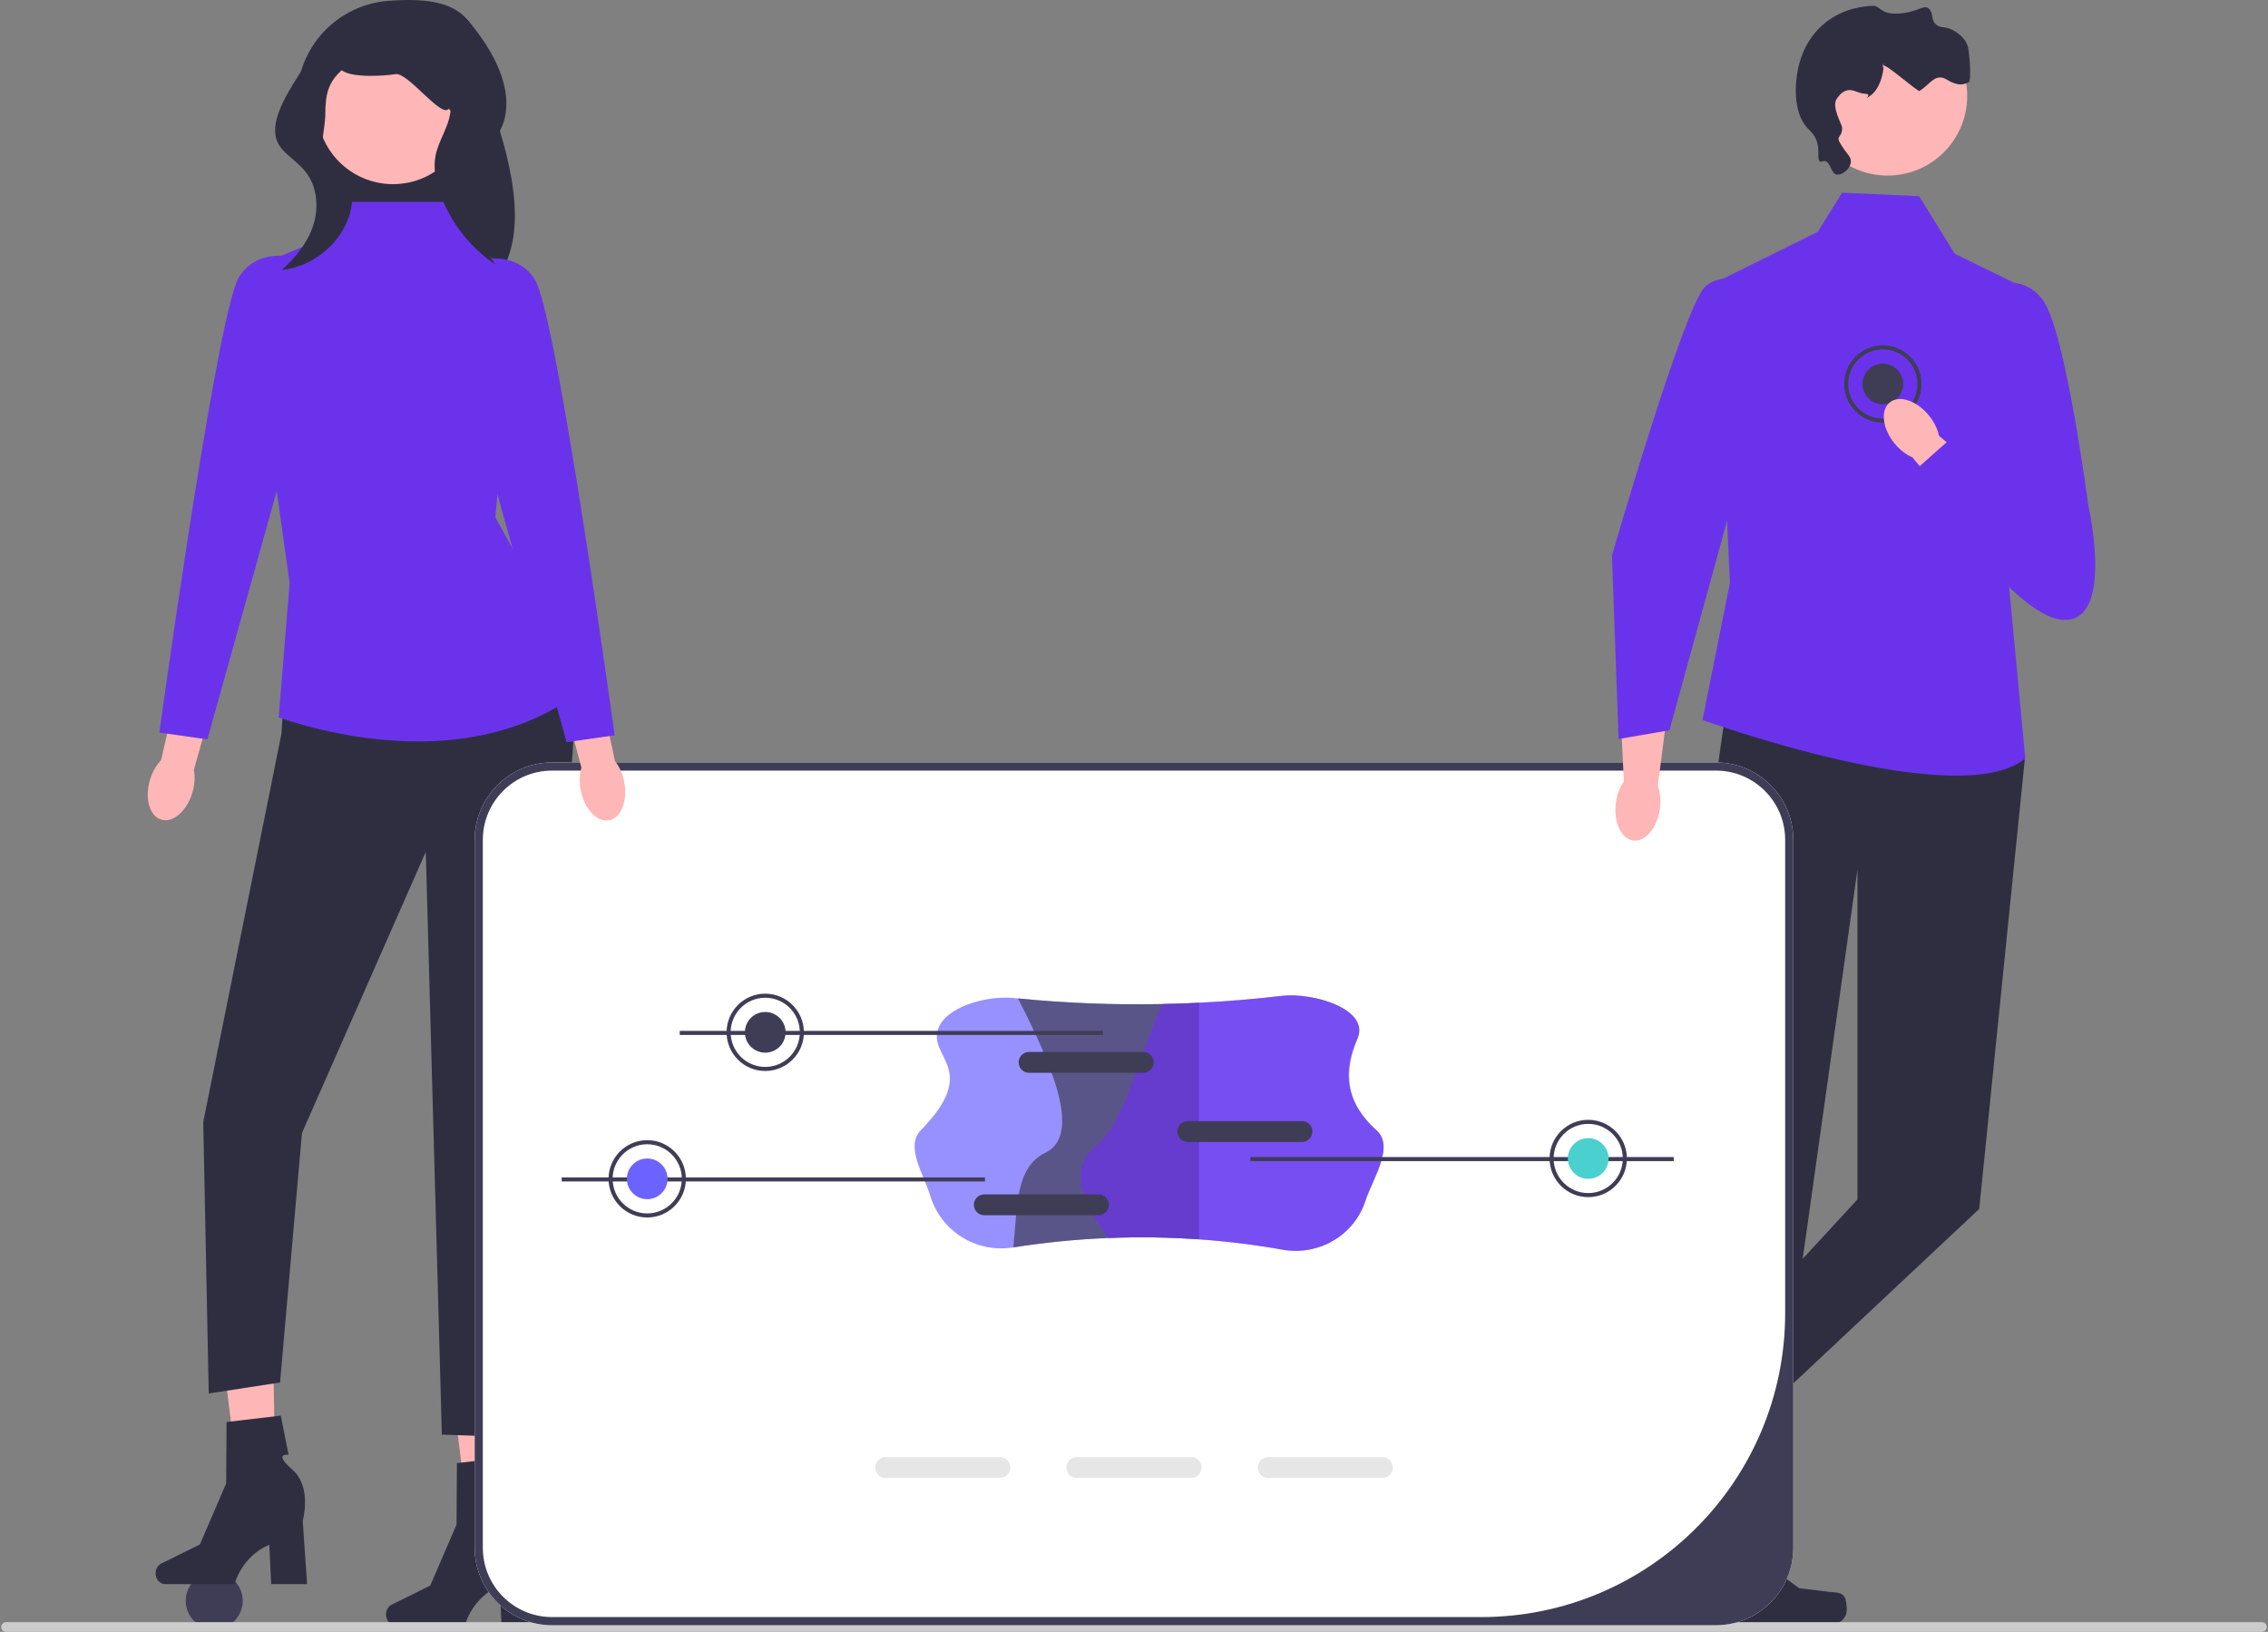 <svg width="492" height="354" viewBox="0 0 492 354" fill="none" xmlns="http://www.w3.org/2000/svg">
<rect x="0" y="0" width="492" height="354" fill="#808080" stroke="none"/>
<g clip-path="url(#clip0_120_342)">
<path d="M46.472 353.454C49.886 353.454 52.653 350.687 52.653 347.274C52.653 343.861 49.886 341.094 46.472 341.094C43.059 341.094 40.292 343.861 40.292 347.274C40.292 350.687 43.059 353.454 46.472 353.454Z" fill="#3F3D56"/>
<path d="M32.524 169.215C33.041 167.464 33.912 165.976 34.94 164.919L38.818 147.93L46.848 150.012L42.049 167.021C42.337 168.468 42.258 170.19 41.74 171.941C40.557 175.94 37.535 178.572 34.99 177.819C32.446 177.066 31.341 173.214 32.524 169.215Z" fill="#FFB6B6"/>
<path d="M109.806 334.392L102.207 334.571L97.971 300.431L109.186 300.165L109.806 334.392Z" fill="#FFB6B6"/>
<path d="M83.734 350.246C83.734 351.53 84.645 352.571 85.769 352.571H100.853C100.853 352.571 102.337 346.604 108.389 344.036L108.807 352.571H116.588L115.645 338.848C115.645 338.848 117.727 331.505 113.404 327.752C109.081 323.999 112.583 324.522 112.583 324.522L110.882 316.028L99.124 317.411L99.037 330.744L93.331 343.978L84.961 348.113C84.216 348.481 83.734 349.319 83.734 350.246Z" fill="#2F2E41"/>
<path d="M59.831 325.468L52.232 325.647L47.996 291.507L59.211 291.241L59.831 325.468Z" fill="#FFB6B6"/>
<path d="M33.759 341.322C33.759 342.606 34.67 343.647 35.794 343.647H50.878C50.878 343.647 52.362 337.68 58.415 335.112L58.832 343.647H66.614L65.671 329.923C65.671 329.923 67.752 322.581 63.429 318.828C59.106 315.075 62.608 315.598 62.608 315.598L60.907 307.104L49.149 308.487L49.062 321.82L43.356 335.054L34.987 339.189C34.242 339.557 33.759 340.395 33.759 341.322Z" fill="#2F2E41"/>
<path d="M107.453 62.24L80.086 66.999C78.201 62.174 65.542 29.434 64.761 24.71C62.728 12.426 71.886 1.102 84.302 0.175C96.21 -0.713 103.465 1.517 104.479 12.86C104.834 16.835 108.245 27.485 109.288 31.338C115.04 52.595 108.829 57.71 107.453 62.24Z" fill="#2F2E41"/>
<path d="M62.832 131.848L61.047 159.215L44.091 243.399L45.281 302.299L60.75 299.919L65.509 245.779L92.368 184.798L95.851 311.223L112.51 311.818L124.217 163.348C125.111 152.004 122.138 140.691 115.782 131.253L62.832 131.848Z" fill="#2F2E41"/>
<path d="M97.339 43.797H75.504L70.566 51.531L53.313 58.67L62.832 126.493L60.452 155.646C73.903 160.21 105.118 167.274 127.696 148.63L107.453 112.215L112.212 61.05L102.991 52.66L97.339 43.797Z" fill="#6A33EB"/>
<path d="M66.7 56.588C66.7 56.588 56.586 52.423 51.827 60.157C49.236 64.366 44.356 93.241 40.445 118.69C37.169 140.005 34.573 158.918 34.573 158.918L44.985 160.405L56.616 118.769L65.51 86.93L66.7 56.588Z" fill="#6A33EB"/>
<path d="M85.259 39.95C94.37 39.95 101.756 32.565 101.756 23.453C101.756 14.342 94.37 6.957 85.259 6.957C76.148 6.957 68.762 14.342 68.762 23.453C68.762 32.565 76.148 39.95 85.259 39.95Z" fill="#FFB6B6"/>
<path d="M351.295 332.809L359.498 337.309L380.761 307.813L368.655 301.171L351.295 332.809Z" fill="#FFB6B6"/>
<path d="M379.5 348.044C379.519 348.615 378.892 350.077 378.618 350.577C377.774 352.114 375.844 352.677 374.306 351.833L348.905 337.894C347.856 337.318 347.472 336.001 348.048 334.952L348.628 333.895C348.628 333.895 349.116 330.027 353.853 327.529C353.853 327.529 355.385 332.361 362.826 330.193L365.651 328.404L371.791 341.533L377.092 345.352C378.251 346.188 379.451 346.616 379.5 348.044Z" fill="#2F2E41"/>
<path d="M368.126 346.745L377.482 346.744L381.933 310.656L368.124 310.657L368.126 346.745Z" fill="#FFB6B6"/>
<path d="M400.181 346.533C400.472 347.024 400.626 348.607 400.626 349.178C400.626 350.931 399.204 352.353 397.45 352.353H368.476C367.279 352.353 366.309 351.383 366.309 350.187V348.981C366.309 348.981 364.876 345.355 367.827 340.886C367.827 340.886 371.495 344.385 376.975 338.905L378.591 335.977L390.29 344.533L396.775 345.331C398.193 345.506 399.451 345.304 400.181 346.533Z" fill="#2F2E41"/>
<path d="M374.978 149.965L371.099 177.035L366.054 324.878H383.78L402.94 188.636V260.202L362.484 304.055L375.311 312.979L429.354 262.264L439.232 164.838L431.498 150.56L374.978 149.965Z" fill="#2F2E41"/>
<path d="M416.327 42.559L399.619 41.803L394.314 50.293L372.25 61.226L375.276 126.446L369.327 156.193C369.327 156.193 425.069 176.42 439.347 164.521L435.365 122.281L438.465 62.109L424.061 55.053L416.327 42.559Z" fill="#6A33EB"/>
<path d="M409.469 38.089C419.012 38.089 426.748 30.353 426.748 20.81C426.748 11.267 419.012 3.531 409.469 3.531C399.926 3.531 392.19 11.267 392.19 20.81C392.19 30.353 399.926 38.089 409.469 38.089Z" fill="#FFB6B6"/>
<path d="M395.809 34.927C397.064 35.05 397.135 37.478 398.328 37.843C399.419 38.177 401.322 36.747 401.509 35.192C401.658 33.953 400.61 33.537 399.123 30.951C398.25 29.43 399.668 29.838 399.618 27.677C399.603 27.034 397.234 23.121 398.46 21.407C398.866 20.839 399.442 20.035 400.449 19.683C401.965 19.154 402.779 20.237 404.69 20.346C406.518 20.451 403.509 22.181 405.627 20.825C407.792 19.438 408.614 15.834 408.602 14.28C408.233 15.696 408.589 12.681 408.602 14.28C408.787 13.566 416.038 19.947 416.392 19.732C418.676 18.345 419.823 15.744 422.285 17.255C424.957 18.894 426.166 18.241 427.045 17.85C427.766 17.529 427.172 11.399 426.959 10.405C426.374 7.67 423.35 6.391 423.115 6.296C421.551 5.661 420.978 6.124 420.067 5.368C418.772 4.293 419.508 3.009 418.476 1.921C417.339 0.723 416.004 2.917 411.095 2.957C407.94 2.983 407.813 1.161 406.149 1.259C404.768 1.34 400.184 1.609 396.075 4.838C391.626 8.332 390.449 13.16 390.11 14.646C389.317 18.119 388.992 24.31 391.965 27.637C392.678 28.434 393.769 29.278 394.219 30.951C394.726 32.837 394.139 34.74 394.882 35.06C395.193 35.194 395.348 34.882 395.809 34.927Z" fill="#2F2E41"/>
<path d="M0.268 352.949C0.268 353.532 0.736 354 1.319 354H490.681C491.264 354 491.732 353.532 491.732 352.949C491.732 352.367 491.264 351.899 490.681 351.899H1.319C0.736 351.899 0.268 352.367 0.268 352.949Z" fill="#CCCCCC"/>
<path d="M372.232 165.404H119.768C110.507 165.404 102.976 172.935 102.976 182.196V335.779C102.976 345.04 110.507 352.571 119.768 352.571H372.232C381.493 352.571 389.024 345.04 389.024 335.779V182.196C389.024 172.935 381.493 165.404 372.232 165.404Z" fill="white"/>
<path d="M372.232 165.404H119.768C110.507 165.404 102.976 172.935 102.976 182.196V335.779C102.976 345.04 110.507 352.571 119.768 352.571H372.232C381.493 352.571 389.024 345.04 389.024 335.779V182.196C389.024 172.935 381.493 165.404 372.232 165.404ZM387.258 284.859C387.258 321.28 357.733 350.805 321.312 350.805H119.768C111.469 350.805 104.742 344.078 104.742 335.779V182.196C104.742 173.897 111.469 167.17 119.768 167.17H372.232C380.531 167.17 387.258 173.897 387.258 182.196V284.859Z" fill="#3F3D56"/>
<path d="M125.983 171.47C125.629 169.679 125.708 167.957 126.128 166.543L121.672 149.697L129.75 147.812L133.4 165.103C134.327 166.251 135.056 167.813 135.411 169.604C136.221 173.695 134.767 177.429 132.164 177.944C129.56 178.46 126.793 175.561 125.983 171.47Z" fill="#FFB6B6"/>
<path d="M101.206 57.183C101.206 57.183 111.32 53.018 116.08 60.752C120.839 68.487 133.333 159.513 133.333 159.513L122.921 161L102.396 87.525L101.206 57.183Z" fill="#6A33EB"/>
<path d="M350.538 174.154C350.782 172.33 351.415 170.713 352.271 169.5L350.327 130.032L365.102 128.06L359.632 170.483C360.139 171.878 360.324 173.605 360.08 175.429C359.523 179.595 356.935 182.687 354.299 182.334C351.664 181.982 349.98 178.32 350.538 174.154Z" fill="#FFB6B6"/>
<path d="M388.453 62.797C388.453 62.797 374.451 57.509 369.794 62.302C365.137 67.096 349.679 120.53 349.679 120.53L351.127 160.325L362.157 158.422L388.453 62.797Z" fill="#6A33EB"/>
<path d="M216.892 316.097H192.119C190.874 316.097 189.859 317.113 189.859 318.358C189.859 319.611 190.874 320.627 192.119 320.627H216.892C218.137 320.627 219.152 319.611 219.152 318.358C219.152 317.113 218.137 316.097 216.892 316.097Z" fill="#E6E6E6"/>
<path d="M258.387 316.097H233.614C232.369 316.097 231.354 317.113 231.354 318.358C231.354 319.611 232.369 320.627 233.614 320.627H258.387C259.632 320.627 260.647 319.611 260.647 318.358C260.647 317.113 259.632 316.097 258.387 316.097Z" fill="#E6E6E6"/>
<path d="M299.881 316.097H275.108C273.863 316.097 272.848 317.113 272.848 318.358C272.848 319.611 273.863 320.627 275.108 320.627H299.881C301.126 320.627 302.142 319.611 302.142 318.358C302.142 317.113 301.126 316.097 299.881 316.097Z" fill="#E6E6E6"/>
<path d="M400.06 83.298C400.06 78.673 403.822 74.91 408.447 74.91C413.071 74.91 416.834 78.673 416.834 83.298C416.834 87.922 413.071 91.685 408.447 91.685C403.822 91.685 400.06 87.922 400.06 83.298ZM400.942 83.298C400.942 87.435 404.309 90.802 408.447 90.802C412.585 90.802 415.951 87.435 415.951 83.298C415.951 79.16 412.585 75.793 408.447 75.793C404.309 75.793 400.942 79.16 400.942 83.298Z" fill="#3F3D56"/>
<path d="M408.447 87.712C410.885 87.712 412.861 85.736 412.861 83.298C412.861 80.86 410.885 78.883 408.447 78.883C406.009 78.883 404.033 80.86 404.033 83.298C404.033 85.736 406.009 87.712 408.447 87.712Z" fill="#3F3D56"/>
<path d="M418.432 90.121C419.587 91.534 420.328 93.091 420.623 94.536L450.562 119.867L441.901 131.959L414.882 99.228C413.525 98.651 412.146 97.616 410.991 96.203C408.352 92.974 407.878 88.995 409.933 87.315C411.987 85.635 415.793 86.892 418.432 90.121Z" fill="#FFB6B6"/>
<path d="M430.308 62.489C430.308 62.489 438.637 58.325 443.397 65.464C448.156 72.603 453 109.512 453 109.512C453 109.512 458.865 135.072 447.561 134.477C436.257 133.882 415.51 101.957 415.51 101.957L423.456 94.894L424.358 86.287L430.308 62.489Z" fill="#6A33EB"/>
<path d="M83.237 2.801C76.526 3.982 70.024 7.615 66.543 13.472C63.061 19.328 56.683 27.489 61.307 32.493C62.905 34.222 64.942 35.531 66.38 37.396C68.826 40.57 69.18 45.029 67.96 48.846C66.74 52.663 64.123 55.9 61.13 58.564C67.537 57.903 73.385 53.351 75.598 47.301C76.622 44.502 76.83 41.144 75.078 38.732C74.156 37.464 72.799 36.597 71.629 35.554C68.61 32.864 70.549 28.802 70.567 24.758C70.584 20.715 71.093 17.902 74.136 15.239C76.232 16.914 83.18 16.509 85.828 16.08C88.475 15.65 95.88 25.82 97.339 23.568C100.194 27.238 98.24 19.676 97.704 24.294C97.321 27.599 95.151 30.449 94.497 33.71C93.928 36.548 94.55 39.502 95.55 42.218C97.805 48.346 102.034 53.729 107.453 57.372C104.324 52.947 101.062 48.112 101.165 42.693C101.242 38.675 108.039 30.38 109.238 26.543C111.532 19.202 106.983 11.066 102.098 5.125C97.809 -0.092 89.516 1.52 82.94 3.065" fill="#2F2E41"/>
<path opacity="0.7" d="M298.613 245.216C302.626 248.737 297.766 255.696 296.199 260.512C293.758 268.016 286.053 272.48 278.282 271.107C272.263 270.043 266.206 269.291 260.112 268.859C253.614 268.4 247.081 268.303 240.495 268.568C233.652 268.842 226.766 269.521 219.818 270.607L219.702 270.625C211.728 271.866 204.086 267.077 201.782 259.343C200.449 254.867 196.303 248.728 199.733 245.216C210.319 234.377 204.693 230.753 203.448 226.383C201.496 219.532 212.852 215.782 219.939 216.505C220.234 216.535 220.529 216.565 220.824 216.594C231.286 217.627 241.748 218.033 252.21 217.812C254.841 217.768 257.481 217.671 260.112 217.538C266.08 217.244 272.044 216.747 278.009 216.045C284.94 215.229 297.104 218.898 294.464 225.359C291.744 232.017 291.445 238.926 298.613 245.216Z" fill="#6C63FF"/>
<path opacity="0.7" d="M260.112 217.539V268.86C253.614 268.4 247.081 268.303 240.495 268.568C233.653 268.842 226.766 269.522 219.818 270.608C220.745 262.017 220.153 253.277 226.784 250.072C234.986 246.099 227.702 230.058 220.824 216.594C231.286 217.627 241.748 218.033 252.21 217.812C254.841 217.768 257.481 217.671 260.112 217.539Z" fill="#3F3D56"/>
<path opacity="0.7" d="M298.614 245.216C302.55 248.822 297.766 255.696 296.199 260.512C293.758 268.016 286.053 272.48 278.282 271.107C272.263 270.043 266.206 269.291 260.112 268.86C253.614 268.4 247.081 268.303 240.495 268.568C234.332 260.614 231.975 253.312 237.643 248.713C244.062 243.513 246.295 230.729 252.21 217.812C254.841 217.768 257.481 217.671 260.112 217.539C266.08 217.245 272.044 216.747 278.009 216.045C284.941 215.229 297.401 219.028 294.464 225.359C291.553 231.635 291.191 238.418 298.614 245.216Z" fill="#6A33EB"/>
<path d="M238.297 259.107H213.523C212.279 259.107 211.263 260.123 211.263 261.368C211.263 262.621 212.278 263.637 213.523 263.637H238.297C239.541 263.637 240.557 262.621 240.557 261.368C240.557 260.123 239.541 259.107 238.297 259.107Z" fill="#3F3D56"/>
<path d="M282.44 243.216H257.666C256.422 243.216 255.406 244.231 255.406 245.476C255.406 246.73 256.422 247.745 257.666 247.745H282.44C283.684 247.745 284.7 246.73 284.7 245.476C284.7 244.231 283.684 243.216 282.44 243.216Z" fill="#3F3D56"/>
<path d="M248.008 228.207H223.235C221.99 228.207 220.975 229.222 220.975 230.467C220.975 231.721 221.99 232.736 223.235 232.736H248.008C249.253 232.736 250.268 231.721 250.268 230.467C250.268 229.222 249.253 228.207 248.008 228.207Z" fill="#3F3D56"/>
<path d="M213.679 255.422H121.853V256.305H213.679V255.422Z" fill="#3F3D56"/>
<path d="M140.401 264.121C135.777 264.121 132.014 260.359 132.014 255.734C132.014 251.109 135.777 247.347 140.401 247.347C145.026 247.347 148.789 251.109 148.789 255.734C148.789 260.359 145.026 264.121 140.401 264.121ZM140.401 248.23C136.263 248.23 132.897 251.597 132.897 255.734C132.897 259.872 136.263 263.238 140.401 263.238C144.539 263.238 147.906 259.872 147.906 255.734C147.906 251.597 144.539 248.23 140.401 248.23Z" fill="#3F3D56"/>
<path d="M140.401 260.148C142.839 260.148 144.815 258.172 144.815 255.734C144.815 253.296 142.839 251.32 140.401 251.32C137.963 251.32 135.987 253.296 135.987 255.734C135.987 258.172 137.963 260.148 140.401 260.148Z" fill="#6C63FF"/>
<path d="M363.084 251.008H271.258V251.89H363.084V251.008Z" fill="#3F3D56"/>
<path d="M336.148 251.32C336.148 246.695 339.911 242.933 344.536 242.933C349.16 242.933 352.923 246.695 352.923 251.32C352.923 255.945 349.16 259.707 344.536 259.707C339.911 259.707 336.148 255.945 336.148 251.32ZM337.031 251.32C337.031 255.457 340.398 258.824 344.536 258.824C348.674 258.824 352.04 255.457 352.04 251.32C352.04 247.182 348.674 243.815 344.536 243.815C340.398 243.815 337.031 247.182 337.031 251.32Z" fill="#3F3D56"/>
<path d="M344.536 255.734C346.974 255.734 348.95 253.758 348.95 251.32C348.95 248.882 346.974 246.906 344.536 246.906C342.098 246.906 340.122 248.882 340.122 251.32C340.122 253.758 342.098 255.734 344.536 255.734Z" fill="#4AD0CE"/>
<path d="M239.282 223.639H147.456V224.522H239.282V223.639Z" fill="#3F3D56"/>
<path d="M166.004 232.338C161.38 232.338 157.617 228.576 157.617 223.951C157.617 219.326 161.38 215.564 166.004 215.564C170.629 215.564 174.392 219.326 174.392 223.951C174.392 228.576 170.629 232.338 166.004 232.338ZM166.004 216.447C161.866 216.447 158.5 219.813 158.5 223.951C158.5 228.088 161.866 231.455 166.004 231.455C170.142 231.455 173.509 228.088 173.509 223.951C173.509 219.813 170.142 216.447 166.004 216.447Z" fill="#3F3D56"/>
<path d="M166.004 228.365C168.442 228.365 170.418 226.389 170.418 223.951C170.418 221.513 168.442 219.537 166.004 219.537C163.566 219.537 161.59 221.513 161.59 223.951C161.59 226.389 163.566 228.365 166.004 228.365Z" fill="#3F3D56"/>
</g>
<defs>
<clipPath id="clip0_120_342">
<rect width="491.464" height="354" fill="white" transform="translate(0.268)"/>
</clipPath>
</defs>
</svg>
